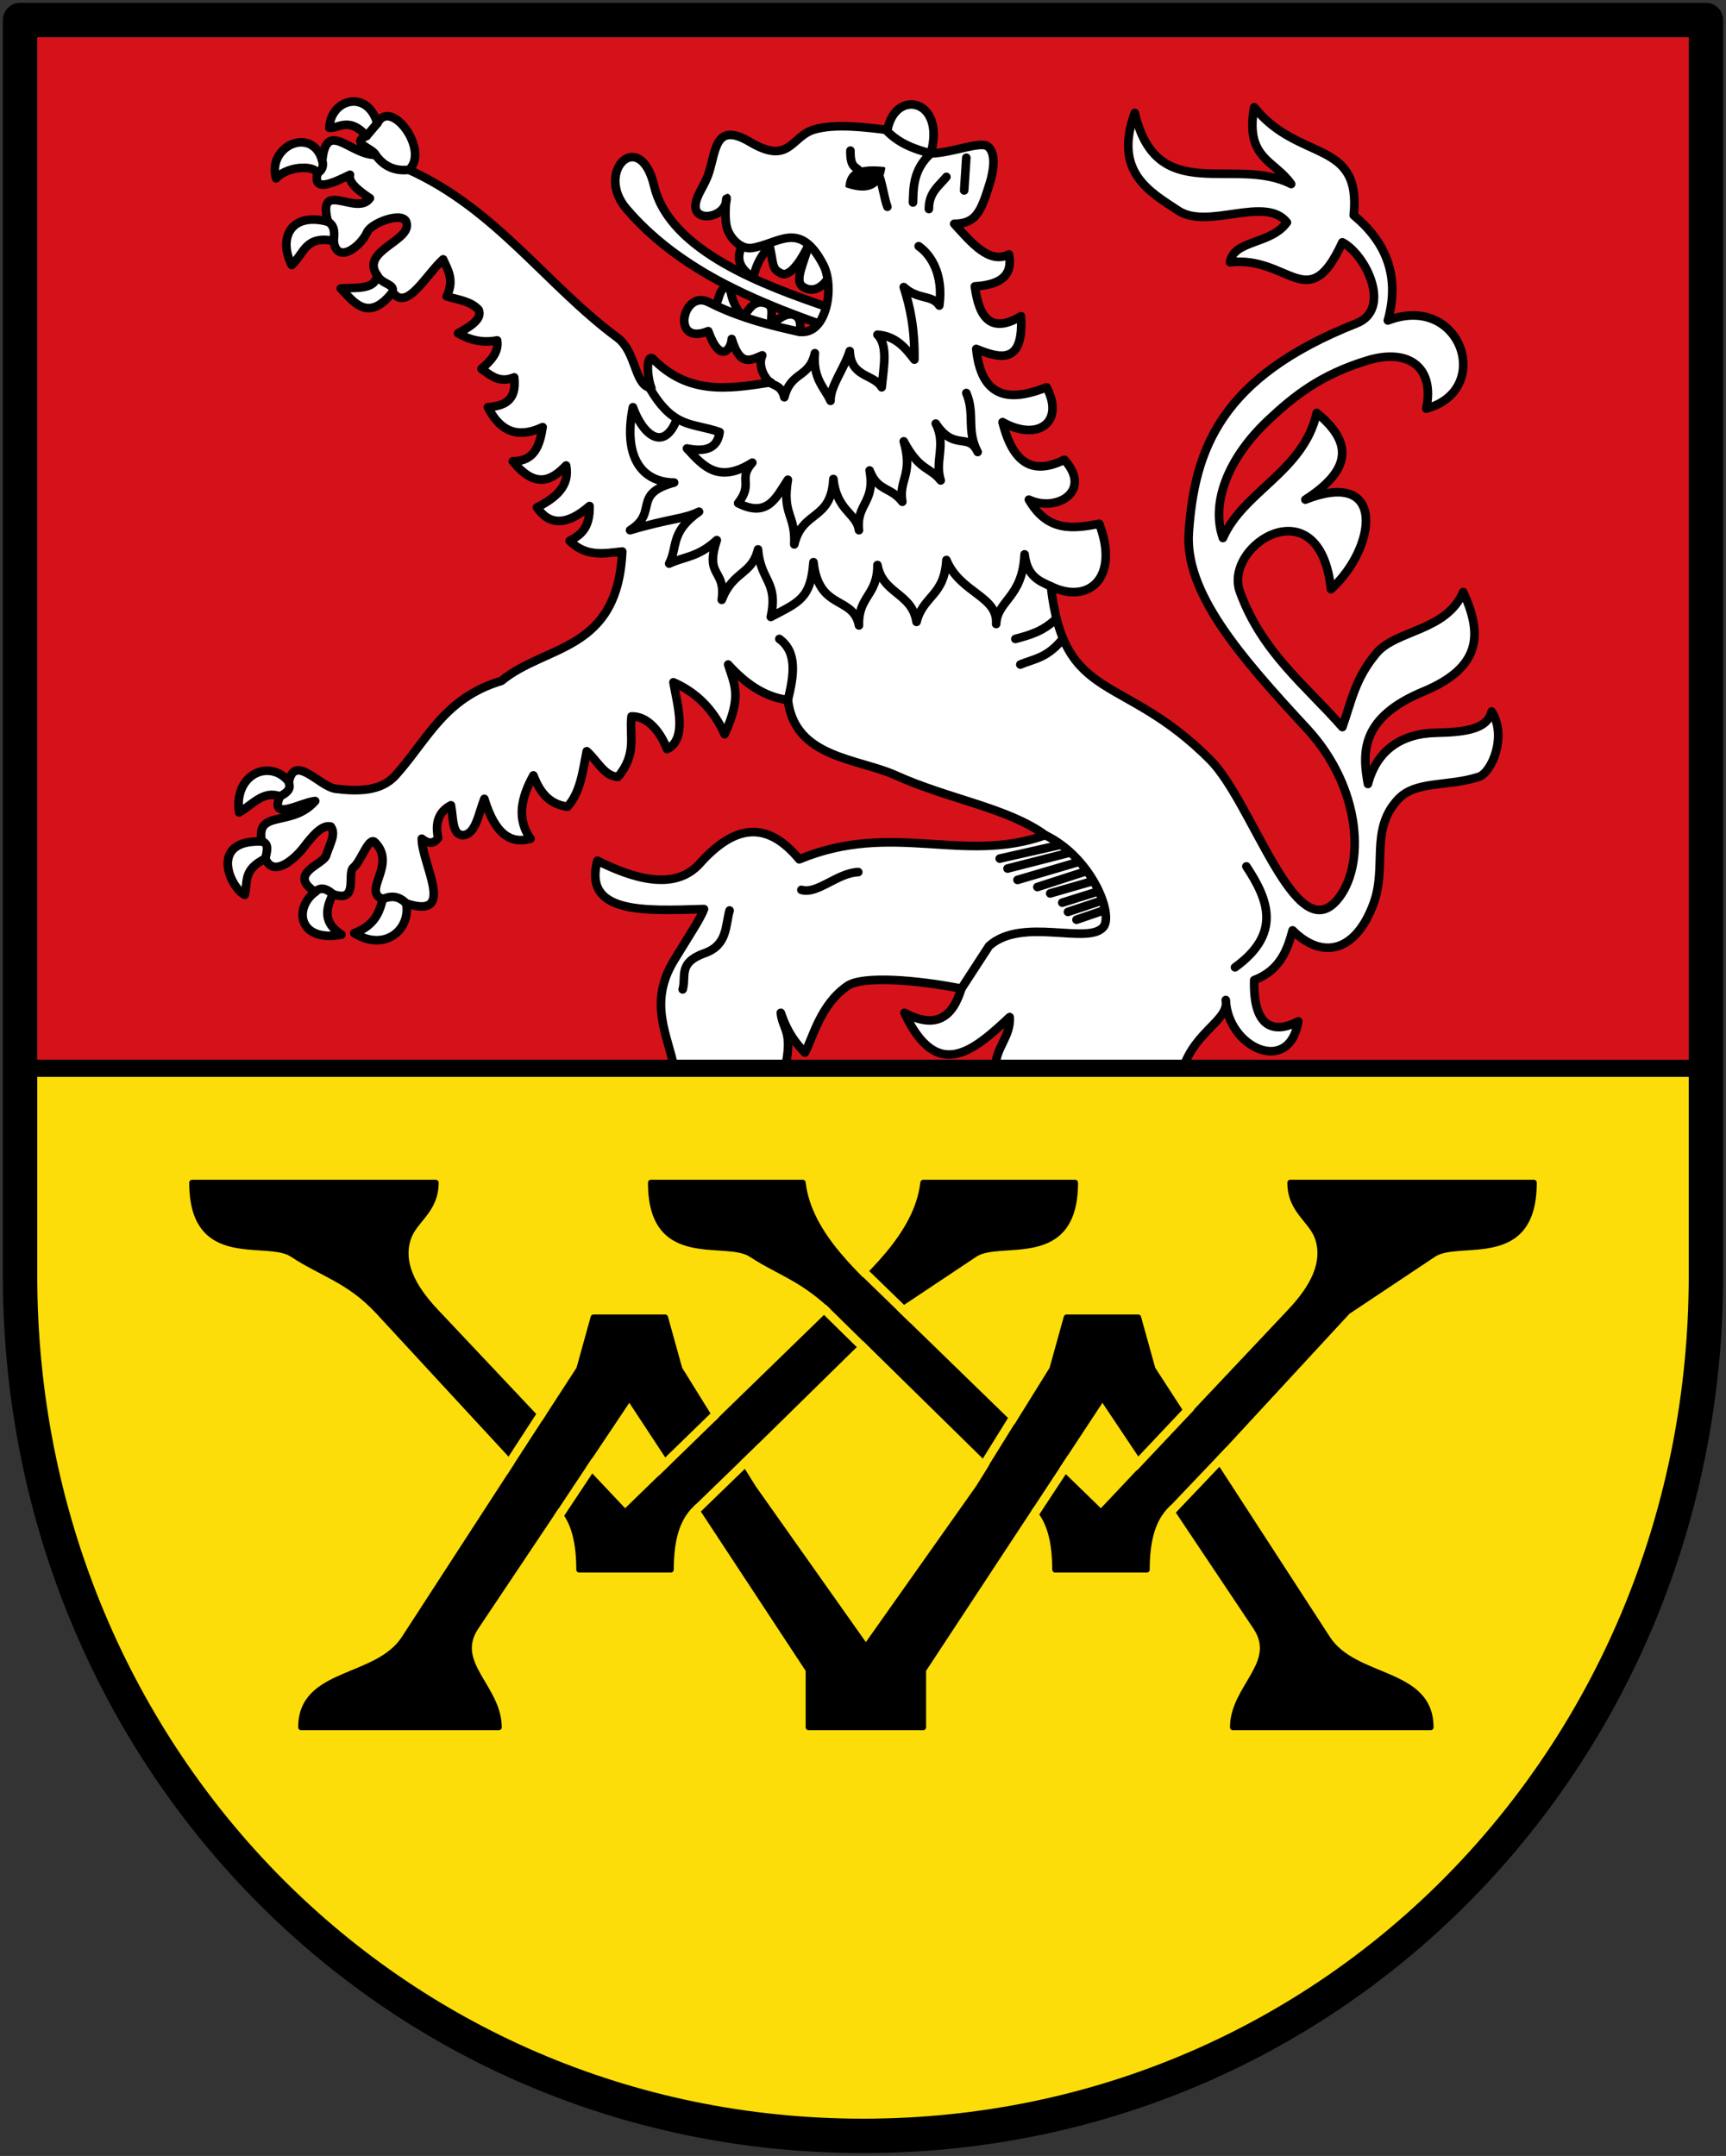 <svg xmlns="http://www.w3.org/2000/svg" height="752" width="602"><rect width="100%" height="100%" fill="#333333" stroke="none"/><path d="M7 372.618l588.908.002L595 445c-2.19 174.497-134.976 300.438-294 300-159.024-.438-288.755-122.94-294-300z" fill="#fcdd09" stroke="#00fb00"/><path d="M7 7h588v365.618H7z" opacity=".97" fill="#da121a"/><path d="M234 547.5c0-20 7.953-22.83 11.54-26.713L310 457.5l30-20c8.906-5.937 35 5 35-25h-53c-2.124 18.595-20.021 33.354-32 45l-72 70-66-70c-8.298-8.8-12.26-17.12-9.76-25.277 2.048-6.68 9.76-9.723 9.76-19.723H67c0 30 26.093 19.065 35 25 9.999 6.663 19.772 8.927 30 20l58.46 63.287C194.047 524.67 202 527.5 202 547.5z" stroke="#000" stroke-width="2" stroke-linecap="round" stroke-linejoin="round"/><path d="M368 547.5c0-20-7.953-22.83-11.54-26.713L292 457.5c-12.059-11.84-19.97-13.423-30-20-8.95-5.87-35 5-35-25h53c2.124 18.595 20.021 33.354 32 45l72 70 66-70c8.298-8.8 12.26-17.12 9.76-25.277-2.048-6.68-9.76-9.723-9.76-19.723h85c0 30-26.094 19.063-35 25l-30 20-58.46 63.287C407.953 524.67 400 527.5 400 547.5z" stroke="#000" stroke-width="2" stroke-linecap="round" stroke-linejoin="round"/><path d="M262.69 518.886L237 477.5l-5-18h-25l-5 18-61 94c-9.555 14.724-36 11-36 31h69c0-14-16.485-22.312-8-35l53.5-80 62.5 95v20h40v-20l62.5-95 53.5 80c8.485 12.688-8 21-8 35h69c0-20-26.445-16.276-36-31l-61-94-5-18h-25l-5 18-25.69 41.386L302 574.5z" stroke="#000" stroke-width="2" stroke-linejoin="round"/><path d="M415.412 490.711l-19.906 21.114m33.398-6.154l-20.292 21.321m-34.865-18.586l-12.724 19.339m-7.947-32.713l-12.82 20.65m-38.643-71.756l16.92 16.426m-31.514-4.183l15.496 15.226m-36.862 33.18l-22.28 21.598m6.329-32.897l-20.98 20.397m-21.018-4.145l-13.12 19.77m-5.43-36.625l-13.546 20.875" fill="none" stroke="#fcdd0b" stroke-width="3"/><g stroke="#000" stroke-linecap="round" stroke-linejoin="round"><path d="M258.75 85.863c-2.426 5.226.012 8.27 4.044 11.03.728-4.334 2.925-8.06 5.636-11.073 1.357 5.91.583 8.058 4.135 9.606 3.294 1.436 7.536-5.845 9.452-9.942-1.649 6.348-5.035 12.443-2.048 14.496 2.527 1.737 5.842 1.478 8.7-2.682-2.866-21.16-16.012-17.224-29.918-11.435z" fill="#fff" stroke-width="3"/><path d="M228.185 64.93c-4.937-20.826-20.91-5.181-9.67 7.934 17.795 20.765 43.35 31.576 67.439 40.166l2.41-5.99c-20.464-7.045-54.737-19.153-60.18-42.11z" fill="#fff" stroke-width="3"/><path d="M114.877 44.6c.337-9.977 13.183-13.667 16.736-1.612 4.709-9.135 18.406 9.556 11.033 16.24 30.467 13.82 47.709 40.02 72.646 58.513 6.859 5.086 5.88 16.947 11.9 17.603-1.502-3.615-1.92-11.96.485-10.221 12.406 12.538 25.814 10.662 41.17 8.238-1.323-.322-4.877-5.3-2.976-9.422-3.965 1.64-7.675 4.209-10.661-5.703-.126 3.54-3.984 8.968-8.182-2.727-13.184 5.362-8.98-14.539 0-10.165 11.562 5.631 20.192 7.39 30.744 10.165 10.447 2.748 13.5-15.16 9.422-23.058-8.281-16.034-15.638-7.282-25.042-5.95-3.779.534-7.836-3.489-8.737-7.59-.91-4.134.103-11.75-.002-9.492-.306 6.536-10.95 8.229-10.848 2.453.063-3.623 3.16-6.876 4.669-11.57 2.547-7.92 2.182-18.015 14.422-10.744 13.78 8.186 14.197-2.004 22.337-4.384 7.401-2.163 18.257-.754 25.515.169 2.748-14.67 20.491-10.724 15.124 8.182 7.619-.224 17.233-4.381 19.835-2.48 3.245 2.373 1.878 9.218.817 12.653-3.104 10.05-4.79 14.325-12.47 14.373 6.162 6.778 12.287 14.147 19.09 10.66 1.532 7.752-3.54 10.66-11.9 11.158 1.438 10.777 5.463 16.749 16.116 10.413.971 16.57-6.824 15.022-15.62 11.406 2.003 19.908 14.808 17.153 24.545 13.388 6.413 12.284-3.124 19.02-15.372 12.149 4.16 16.501 12.147 17.694 21.57 13.14 9.955 10.997-2.82 18.446-12.396 13.885 6.525 11.341 15.399 10.198 24.546 8.43 7.15 18.706-3.612 28.3-16.86 21.818 4.688 41.074 25.087 29.899 55.538 60.497 14.825 14.897 29.56 65.686 44.133 49.091 10.203-11.618 8.84-39.225-10.414-60-23.53-25.39-42.647-47.46-41.157-68.43 2.026-28.523 10.707-54.015 58.513-72.894 12.35-4.877 3.418-23.83-4.959-28.265-11.913 26.084-18.462 4.697-39.174 6.942 1.216-7.866 14.239-6.068 19.835-13.884-7.513-9.475-27.229 2.578-37.686-3.967-10.2-6.721-22.903-13.564-15.372-34.216 7.64 32.89 34.809 14.798 54.546 24.794-5.828-8.352-16.208-8.86-12.893-26.777 15.532 19.4 37.452 10.835 34.711 37.686 11.683 9.66 16.084 21.747 11.901 36.695 25.555-9.802 37.076 24.319 13.389 30.744 3.097-14.73-6.485-21.034-20.331-16.86-16.47 4.966-25.866 12.522-34.711 20.827-14.276 13.405-20.103 29.075-15.868 41.158 7.102-16.337 28.096-23.145 32.727-43.637 10.901 8.971 14.075 18.645-3.967 30.248 28.643-11.243 24.61 17.092 8.926 31.24-3.853-36.661-37.764-15.486-31.736.992 7.716 21.09 23.044 32.669 35.703 47.108 3.189-8.984 4.4-16.895 11.901-25.786 6.922-8.204 24.326-7.558 30.248-21.322 6.58 14.239 6.747 26.137-13.884 34.711-21.738 9.034-21.41 21.015-19.34 32.232 3-11.591 11.517-17.602 23.803-17.852 10.708-.217 17.887-1.391 19.339-7.438 5.518 8.701-.076 21.402-4.463 22.81-11.13 3.574-22.026 1.18-28.265 7.934-9.787 10.596-3.73 23.39-8.43 36.2-6.394 17.424-18.182 19.504-28.265 9.42-1.682 6.342-4.136 13.818-13.388 17.356-.456 18.577 8.552 17.985 15.372 14.38-3.18 19.206-24.629 8.988-25.29-7.437 1.388 6.875-10.67 10.785-14.876 23.8h-65.472c-.039-7.295 5.405-10.856 4.976-17.85-12.672 11.838-25.316 22.888-36.695-1.488 10.928 5.823 16.827 1.589 19.835-8.43-15.438-3.098-34.433-4.57-39.67-.991-9.466 6.47-12.06 18.017-14.876 23.306-3.196-3.306-6.021-6.851-8.43-13.885.684 6.07 4.322 6.231 1.488 19.338h-38.662c-2.033-11.35-9.265-22.587-.033-37.685 5.78-9.451 9.24-14.6 10.43-17.851-20.746.641-42.188 1.806-37.19-16.86 12.396 6.176 26.98 10.737 35.703.992 11.694-13.067 23.03-15.607 34.71-1.488 32.606-13.503 57.193 1.813 85.787-8.43-13.018-9.544-33.595-12.48-52.067-20.826-13.335-6.026-35.21-5.99-37.686-26.282-8.439-1.14-15.023-5.988-20.827-12.397 2.347 7.403 4.77 11.11-1.24 24.298-3.92-8.74-9.965-14.647-17.851-18.1 1.494 8.352 4.87 19.868-2.232 23.307-2.556-6.733-7.257-11.596-12.396-11.405-.796 6.87 2.039 13.014-4.711 21.074-4.779-.12-7.313-5.85-10.91-8.925-1.364 6.966-2.166 14.27-6.694 19.339-6.71-.892-9.78-5.427-11.9-10.91-4.421 7.94-5.803 15.446-.992 22.067-6.8 1.926-12.375-1.431-16.116-13.885-2.027 5.12-2.974 12.401-7.438 12.645-3.89.008-3.37-6.159-4.215-10.413-4.117 2.158-5.635 5.941-4.463 11.405-1.323 1.816-3.062 2.386-5.703.248.027 8.97 12.326 28.438-5.454 22.562 1.724 8.99-7.28 17.049-18.1 10.414 7.122-2.778 8.745-7.14 9.918-11.901-7.342-2.761 5.103-11.973-2.728-19.835-2.115-2.125-4.886 6.814-7.435 8.767-2.496 1.913 2.037 12.64-7.193 9.332-3.569 6.968-1.955 10.876 2.975 14.132-15.025 2.763-16.74-9.224-9.173-14.876-9.785-6.452 2.852-9.595 3.821-12.706 1.268-4.073 3.537-7.42 1.633-10.104-2.998-.816-6.411 3.254-9.408 7.181-3.199 4.192-10.664 10.696-13.402 3.976-7.885 3.908-6.07 7.903-7.19 12.645-5.105-2.48-12.666-19.34 5.95-18.595-2.303-11.391 10.575-4.78 18.596-14.133-4.905.452-16.02 7.28-12.302-1.594-5.769-2.252-9.655 3.027-14.228 5.561-1.912-13.566 10.935-18.792 17.356-10.661 2.03-9.951 10.739 1.728 16.34 2.426 8.087 1.008 15.9.833 20.85-4.657 11.043-12.245 16.867-26.967 36.943-32.976 15.542-12.82 40.502-9.934 42.15-45.125-6.312.713-12.677 1.965-18.348-3.719 3.711-1.953 7.13-4.347 6.942-12.148-7.76 6.743-13.893 6.975-18.347.495 6.497-3.322 11.528-7.376 10.165-14.628-5.167 5.431-10.808 8.14-18.595-1.487 7.53.092 9.41-5.467 10.413-11.901-7.533 3.533-14.195 2.711-19.09-6.943 5.557-.47 10.148-2.102 9.173-10.413-5.145 2.142-8.175-.65-11.405-2.975 3.272-2.822 6.094-5.793 5.455-9.918-5.285 1.02-9.671-.203-13.637-2.48 4.546-2.488 8.504-5.041 7.19-8.181-2.738-3.042-7.192-3.509-11.157-4.71 2.775-5.665.426-9.133-1.24-12.894-6.028 5.482-12.768 18.447-17.603 11.406-8.77 11.199-13.972 2.816-18.1-1.24 4.822-.494 12.151.762 12.645-4.71-6.031-8.679 12.793-11.959 10.166-18.596-1.41-3.562-12.17.374-13.637 3.719-2.137 4.87-10.552 11.433-11.653 2.975-9.91-1.905-10.152 4.278-14.628 8.43-4.723-9.34-.425-18.57 12.645-15.124-3.965-15.12 10.176-1.72 14.628-8.182-4.588-3.012-7.623-5.83-6.942-8.182-4.206 1.968-12.682 6.556-11.473.132.658-3.494-9.827-3.677-14.313 1.108-3.21-11.375 12.747-18.32 16.116-6.199 1.424-14.651 9.83-1.832 18.595-1.983-1.002-2.365-9.046-4.104-3.15-6.582-6.123-6.883-9.894-2.528-12.966-2.84z" fill="#fff" stroke-width="3"/><path d="M308.268 58.732c-1.13 6.938-5.687 8.606-12.893 6.198.433-3.999 2.302-7.28 12.893-6.198z"/><path d="M133.473 313.61c2.727-1.156 5.454-1.3 8.182 1.488m-31.736-3.967c1.482-1.504 3.397-1.708 6.198.744m-24.794-18.347c2.637.65 1.801 3.382 1.24 5.95m8.182-26.777c.22 1.52 1.096 2.945-3.128 5.1h0M131.49 95.922c1.845 3.535 6.155 2.852 5.455 5.95m-22.562-24.545c2.393 1.365 2.356 3.946 1.983 6.694m-3.967-28.017c.568 1.96-.035 3.453-1.805 4.478m21.02-17.494l-3.77 4.451m3.15 6.582c2.92 4.147 6.864 5.733 11.653 5.206M375.46 320.801l9.422-3.223m-12.397.495l11.9-3.967m-13.884.744l12.645-3.967m-16.86.744l14.629-4.215m-19.092 1.984l16.86-5.455m-23.802 2.975l21.075-6.198m-24.546 2.231l21.323-5.454m-24.05 1.983l20.827-4.71m-115.043 22.81c-1.516 5.371-.694 12.041-8.678 14.876-9.512 3.377-6.338 8.17-7.686 12.645m61.24-40.91c-7.218.224-14.289 7.863-19.835 6.198m55.786 34.464l9.67-14.877c11.46-10.38 34.757-.13 39.918-6.694 3.513-4.469-4.166-24.193-20.331-31.984m70.166 10.91c7.771 11.735 12.265 23.47-3.967 35.207M355.872 231.79c4.673-1.97 9.095-2.174 14.38-8.43m-16.116-.495c4.711-1.292 9.422-2.439 14.133-6.943M236.143 146.04c-4.619 12.026-12.03 5.45-15.397-4.002-3.484 17.418 3.126 26.18 14.38 26.282-14.907 4.05-5.3 10.33-15.371 16.611 14.052-4.155 18.586-3.787 24.05-6.446-10.145 7.145-7.308 12.127-10.414 18.1 5.478-2.55 9.96-2.112 16.612-8.182-4.331 13.045 3.25 9.92 1.736 20.826 3.907-10.193 10.496-8.63 12.644-17.603.851 11.14 7.13 11.029 4.463 23.554 9.825-5.17 13.921-6.387 14.876-19.091 1.844 16.973 13.86 11.619 15.868 22.066-.33-10.222 6.53-10.41 6.447-21.075 1.818 10.114 12.066 9.677 13.636 19.835 2.321-9.2 9.704-8.97 10.414-21.57 4.815 11.592 18.11 12.54 17.355 22.314.421-8.395 9.193-9.031 9.918-24.298.927 7.719 5.011 9.26 9.173 11.157m-29.504-67.438c3.165 7.388-.103 13.015 3.967 20.578-3.273-7.047-8.104-.045-14.628-9.917 3.768 7.248-.464 13.165 1.735 19.835-3.844-4.86-7.312-3.16-12.893-13.637 3.403 11.659-1.884 13.44-.496 21.075-3.92-5.202-8.663-3.564-11.405-10.91 2.074 11.413-4.744 11.455-3.719 20.827-.813-5.95-7.75-6.694-8.925-17.851-.746 14.667-10.82 10.754-13.637 22.81.5-10.534-4.303-10.21-2.231-22.562-4.077 6.2-7.044 13.42-17.356 8.182 5.462-6.938-.198-8.439 4.959-14.133-11.97 7.517-17.27 1.026-22.81-4.958 6.064 1.21 10.607.329 11.405-5.703-9.56-3.387-16.082-.966-24.546-15.62h0m93.968-49.219c4.525 3.15 8.669 10.158 7.19 20.706-2.567-3.937-7.435-1.864-12.397-6.446 2.167 6.76 3.87 14.357 3.72 25.29-3.206-4.141-6.486-8.196-12.893-8.678 3.8 3.802 2.127 11.436 1.487 18.347-2.806-4.716-10.81-3.372-11.157-12.645-1.795 5.915-6.855 12.24-6.694 17.356-2.03-4.56-6.284-7.67-5.455-16.612-1.972 8.813-8.403 6.232-10.661 15.372-1.125-4.38-3.535-3.801-5.95-5.702h0m62.48-71.158c-2.604 3.169-6.13 5.415-6.114 11.205m13.056-17.9l-.744 11.406m-30.236-6.494c1.516 2.76 2.321 9.402 3.459 12.196m-12.893-19.587c-.08 5.595 1.534 5.536 2.777 6.72m9.62-13.91c4.392 4.71 9.958 6.703 15.62 8.182-6.183 5.707-6.024 11.875-6.198 17.108M271.82 222.866c6.381 4.62 5.05 12.8 2.976 21.322" fill="none" stroke-width="3"/><path d="M249.534 106.525c1.6-2.254 1.043-6.667 5.014-6.55.582 4.61 2.253 8.219 4.818 10.516 1.952-2.86 3.756-6.081 7.92-4.639 2.826.979 1.528 3.927 1.725 7.286 2.871-2.11 5.323-4.169 7.88-3.296 2.458.839 2.323 3.393 2.174 5.908-10.246-2.136-20.27-4.79-29.531-9.225z" fill="#fff" stroke-width="3"/></g><path d="M7 7v438c0 165.686 128.315 300 294 300s294-134.314 294-300V7z" fill="none" stroke="#000" stroke-width="12" stroke-linecap="round" stroke-linejoin="round"/><path d="M7 372.618l588.908.002" fill="none" stroke="#000" stroke-width="6"/></svg>